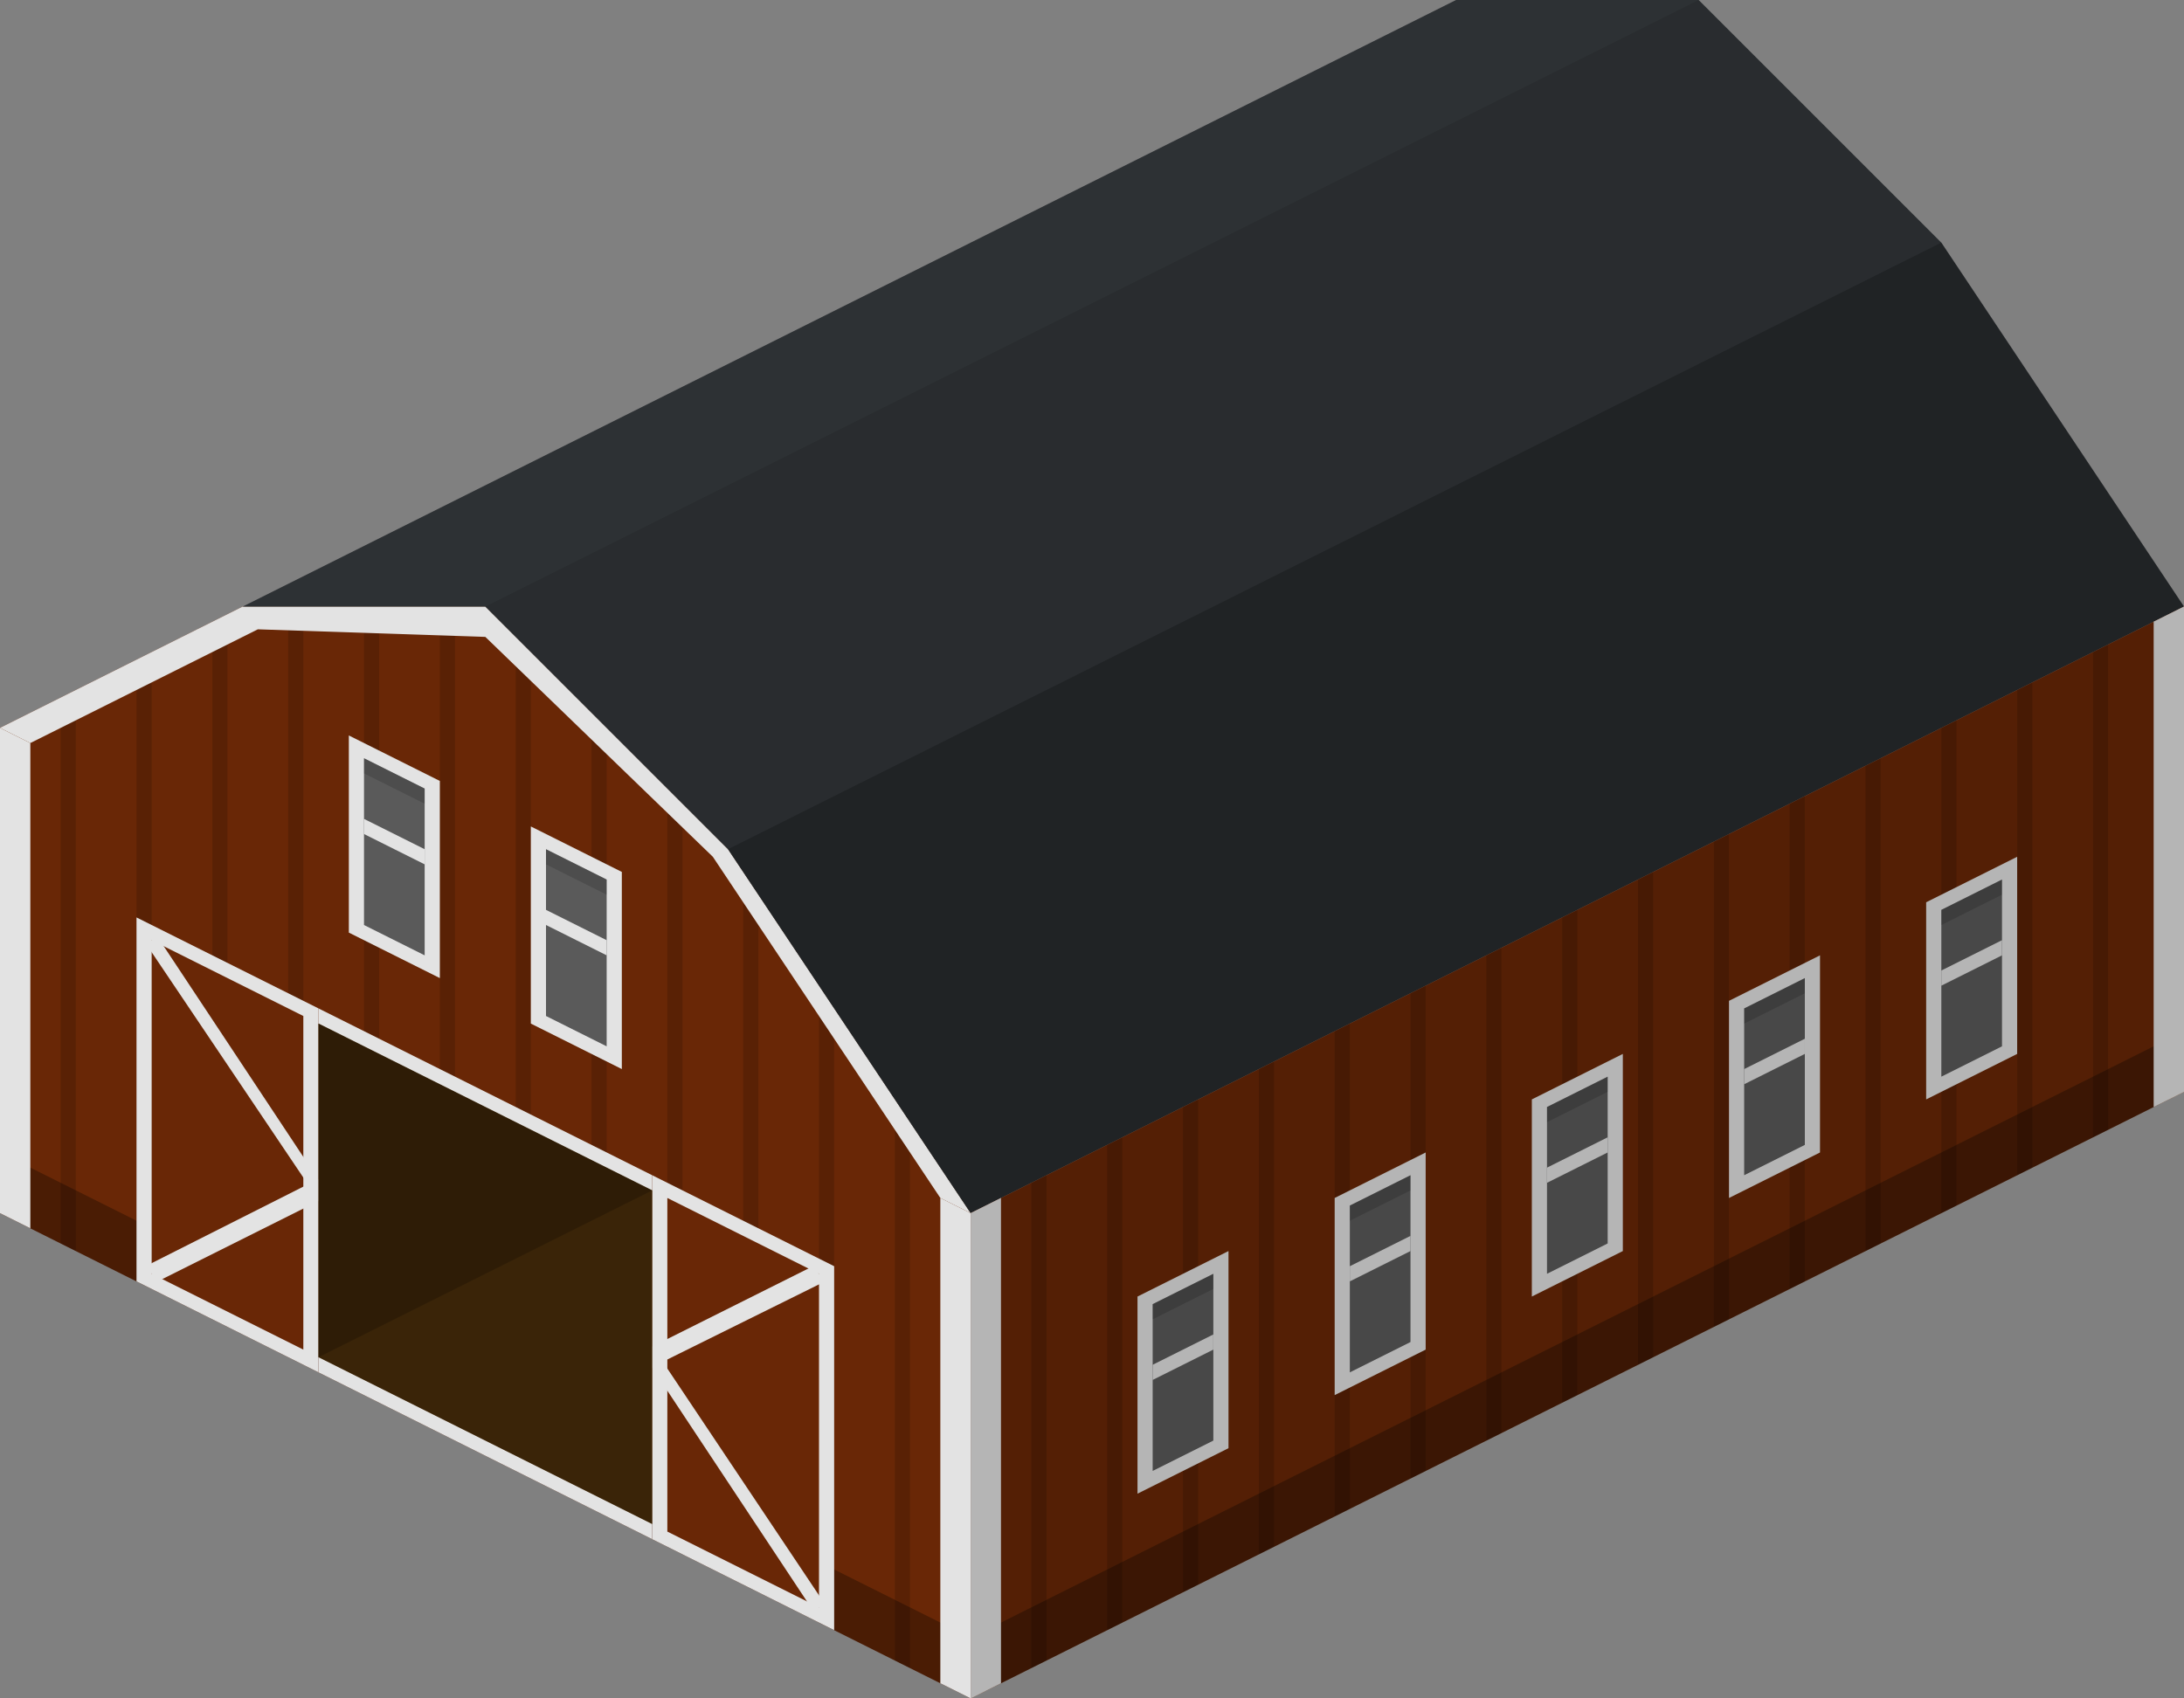 <svg xmlns:xlink="http://www.w3.org/1999/xlink"  viewBox="0 0 144 112" xmlns="http://www.w3.org/2000/svg"><rect x="0" y="0" width="144" height="112" fill="#808080" stroke="none"/><path d="m64 112-64-32v-32l16-8h16l16 16 16 24z" fill="#762c07"/><path d="m64 112-64-32v-4l64 32z" opacity=".3"/><path d="m50 105-1-.5v-45l1 1.5z" opacity=".15"/><path d="m55 107.5-1-.5v-41l1 2.5z" opacity=".15"/><path d="m60 110-1-.5v-36l1 2.5z" opacity=".15"/><path d="m45 102.5-1-.5v-49l1 1.1z" opacity=".15"/><path d="m20 90-1-.5v-48.4l1-.1z" opacity=".15"/><path d="m25 68.5-1-.5v-27l1 .1z" opacity=".15"/><path d="m30 71-1-.5v-29.5h1z" opacity=".15"/><path d="m40 76-1-.5v-27.4l1 .9z" opacity=".15"/><path d="m35 73.5-1-.5v-30l1 1z" opacity=".15"/><path d="m15 87.5-1-.5v-44.2l1-.3z" opacity=".15"/><path d="m10 85-1-.5v-39.4l1-.1z" opacity=".15"/><path d="m5 82.5-1-.5v-34l1-1.5z" opacity=".15"/><path d="m41 70.5-6-3v-13l6 3z" fill="#fff"/><path d="m40 69-4-2v-11l4 2z" fill="#656565"/><path d="m40 59-4-2v-1l4 2z" opacity=".15"/><path d="m40 63-4-2v-1l4 2z" fill="#fff"/><path d="m29 64.5-6-3v-13l6 3z" fill="#fff"/><path d="m28 63-4-2v-11l4 2z" fill="#656565"/><path d="m28 53-4-2v-1l4 2z" opacity=".15"/><g fill="#fff"><path d="m28 57-4-2v-1l4 2z"/><path d="m62 79 2 1v32l-2-1z"/><path d="m2 81-2-1v-32l2 1z"/><path d="m48 56-16-16h-16l-16 8 2 1 15-7.5 15 .5 15 14.5 15 22.5 2 1z"/><path d="m55 107.5-12-6v-24l12 6z"/></g><path d="m54 106-10-5v-22l10 5z" fill="#762c07"/><path d="m54.4 84.5-.8-1-10.6 5.3v1.4l10.6 16 .8-.4-10.7-16z" fill="#fff"/><path d="m9 84.5 12 6v-24l-12-6z" fill="#fff"/><path d="m10 84 10 5v-22l-10-5z" fill="#762c07"/><path d="m9.6 62.2.8-.4 10.6 16v1.4l-10.6 5.3-.8-1 10.7-5.4z" fill="#fff"/><path d="m43 101.5-22-11v-24l22 11z" fill="#fff"/><path d="m43 100.5-22-11v-22l22 11z" fill="#825012"/><path d="m21 89.5 22-11-22-11z" opacity=".2"/><path d="m43 100.5-22-11v-22l22 11z" opacity=".5"/><path d="m64 112-64-32v-32l16-8h16l16 16 16 24z" opacity=".11"/><path d="m128 16-16-16h-16l-80 40h16l16 16 16 24 80-40z" fill="#2d3134"/><path d="m48 56 16 24 80-40-16-24z" opacity=".29"/><path d="m48 56-16-16 80-40 16 16z" opacity=".1"/><path d="m144 72-80 40v-32l80-40z" fill="#762c07"/><path d="m143 72.5-78 39v-4l78-39z" opacity=".3"/><path d="m66 111-2 1v-32l2-1z" fill="#fff"/><path d="m144 72-2 1v-32l2-1z" fill="#fff"/><path d="m74 107-1 .5v-32l1-.5z" opacity=".15"/><path d="m69 109.5-1 .5v-32l1-.5z" opacity=".15"/><path d="m79 104.5-1 .5v-32l1-.5z" opacity=".15"/><path d="m119 84.5-1 .5v-32l1-.5z" opacity=".15"/><path d="m114 87-1 .5v-32l1-.5z" opacity=".15"/><path d="m109 89.5-1 .5v-32l1-.5z" opacity=".15"/><path d="m104 92-1 .5v-32l1-.5z" opacity=".15"/><path d="m134 77-1 .5v-32l1-.5z" opacity=".15"/><path d="m139 74.5-1 .5v-32l1-.5z" opacity=".15"/><path d="m129 79.5-1 .5v-32l1-.5z" opacity=".15"/><path d="m124 82-1 .5v-32l1-.5z" opacity=".15"/><path d="m99 94.5-1 .5v-32l1-.5z" opacity=".15"/><path d="m89 99.5-1 .5v-32l1-.5z" opacity=".15"/><path d="m94 97-1 .5v-32l1-.5z" opacity=".15"/><path d="m84 102-1 .5v-32l1-.5z" opacity=".15"/><path d="m81 95.5-6 3v-13l6-3z" fill="#fff"/><path d="m80 95-4 2v-11l4-2z" fill="#656565"/><path d="m80 85-4 2v-1l4-2z" opacity=".15"/><path d="m80 89-4 2v-1l4-2z" fill="#fff"/><path d="m94 89-6 3v-13l6-3z" fill="#fff"/><path d="m93 88.5-4 2v-11l4-2z" fill="#656565"/><path d="m93 78.5-4 2v-1l4-2z" opacity=".15"/><path d="m93 82.5-4 2v-1l4-2z" fill="#fff"/><path d="m107 82.5-6 3v-13l6-3z" fill="#fff"/><path d="m106 82-4 2v-11l4-2z" fill="#656565"/><path d="m106 72-4 2v-1l4-2z" opacity=".15"/><path d="m106 76-4 2v-1l4-2z" fill="#fff"/><path d="m120 76-6 3v-13l6-3z" fill="#fff"/><path d="m119 75.5-4 2v-11l4-2z" fill="#656565"/><path d="m119 65.5-4 2v-1l4-2z" opacity=".15"/><path d="m119 69.5-4 2v-1l4-2z" fill="#fff"/><path d="m133 69.5-6 3v-13l6-3z" fill="#fff"/><path d="m132 69-4 2v-11l4-2z" fill="#656565"/><path d="m132 59-4 2v-1l4-2z" opacity=".15"/><path d="m132 63-4 2v-1l4-2z" fill="#fff"/><path d="m144 72-80 40v-32l80-40z" opacity=".29"/></svg>